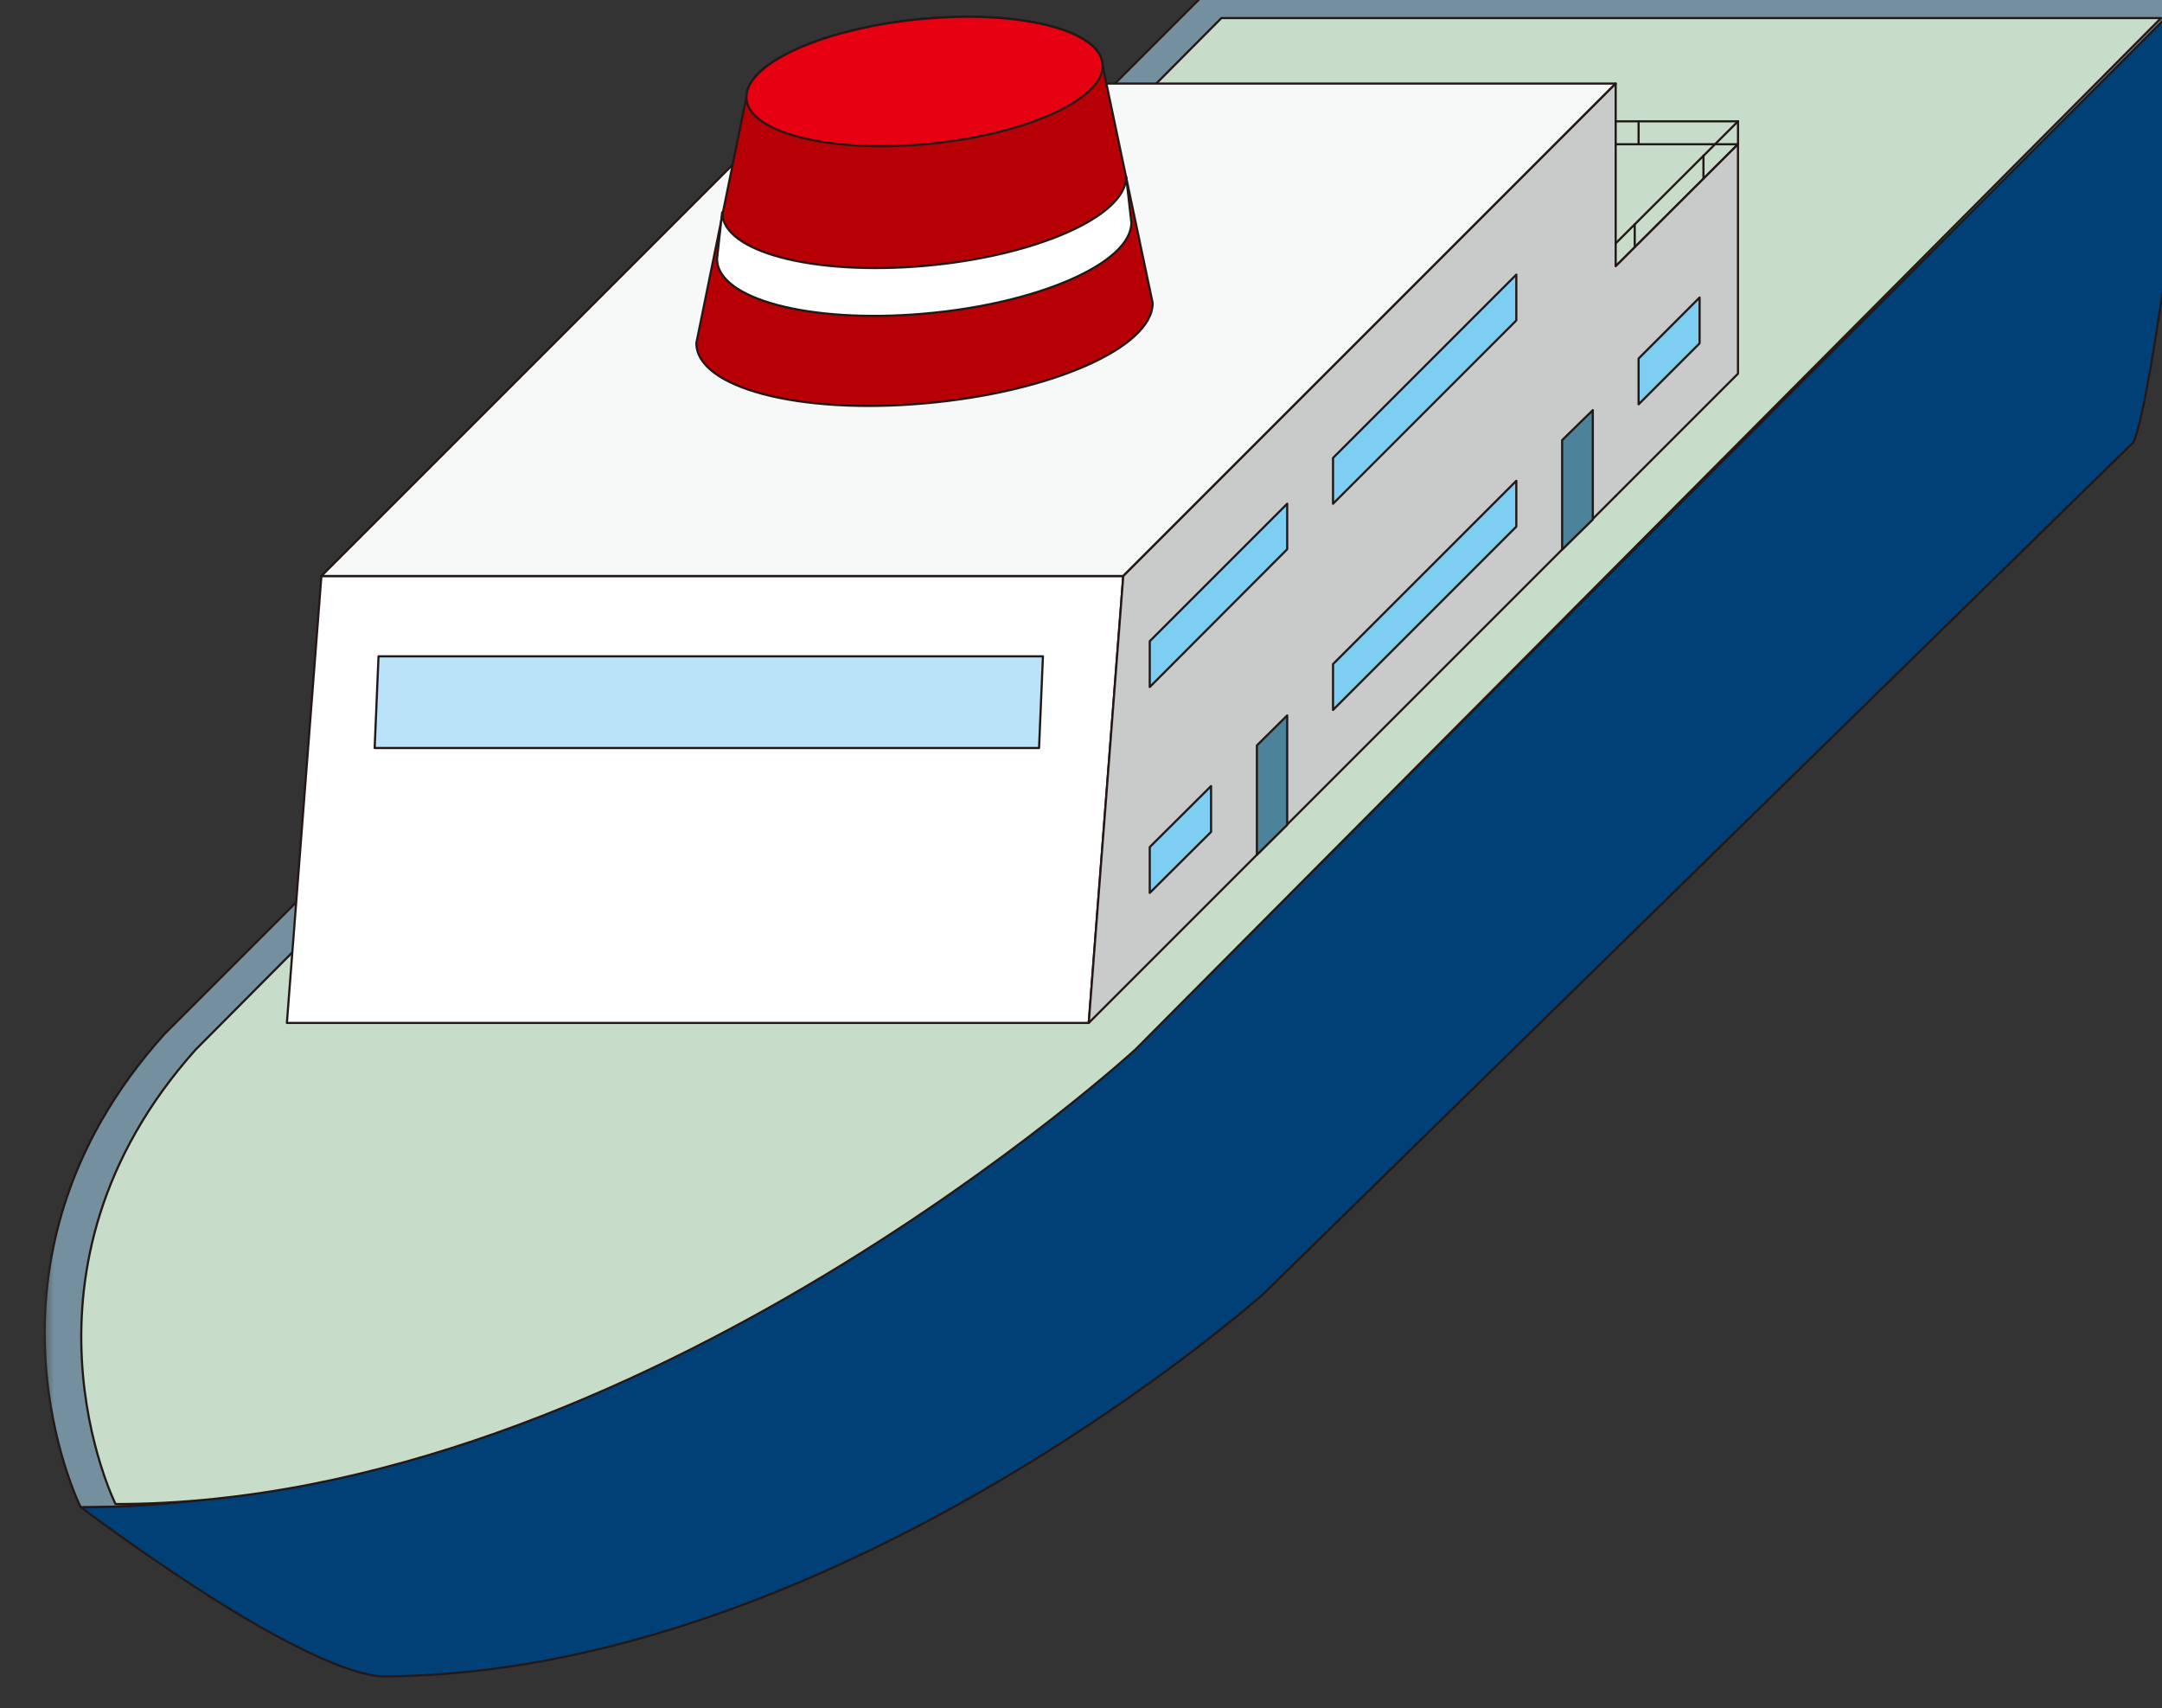<svg width="100" height="79" viewBox="0 0 100 79" fill="none" xmlns="http://www.w3.org/2000/svg">
<rect x="0" y="0" width="100" height="79" fill="#333333" stroke="none"/>
<g clip-path="url(#clip0_226_1621)">
<mask id="mask0_226_1621" style="mask-type:alpha" maskUnits="userSpaceOnUse" x="2" y="-12" width="100" height="100">
<rect x="2" y="-12" width="100" height="100" fill="#D9D9D9"/>
</mask>
<g mask="url(#mask0_226_1621)">
<path d="M56.359 -0.925H101.926L53.179 47.821C53.179 47.821 29.165 69.716 3.732 69.716C3.732 69.716 -1.925 58.418 7.612 47.821L56.359 -0.925Z" fill="#748F9D" stroke="#231815" stroke-width="0.1" stroke-linecap="round" stroke-linejoin="round"/>
<path d="M98.672 20.463L58.433 59.851C58.433 59.851 38.597 77.537 17.612 77.537C13.553 77.179 3.747 69.716 3.747 69.716C29.179 69.716 53.194 47.821 53.194 47.821L101.926 -0.925C101.926 -0.925 99.642 18.552 98.672 20.463Z" fill="#004077" stroke="#231815" stroke-width="0.1" stroke-linecap="round" stroke-linejoin="round"/>
<path d="M56.493 0.836H99.956L52.508 48.552C52.508 48.552 29.598 69.567 5.344 69.567C5.344 69.567 -0.044 58.731 9.045 48.552L56.493 0.836Z" fill="#C8DCCA" stroke="#231815" stroke-width="0.1" stroke-linecap="round" stroke-linejoin="round"/>
<path d="M74.732 8.104H37.642V22.94H74.732V8.104Z" fill="white" stroke="#231815" stroke-width="0.1" stroke-linecap="round" stroke-linejoin="round"/>
<path d="M74.732 12.314L80.388 6.672H43.299L37.642 12.314H74.732Z" fill="#C8DCCA" stroke="#231815" stroke-width="0.1" stroke-linecap="round" stroke-linejoin="round"/>
<path d="M13.269 47.313H50.359L51.956 26.642H14.866L13.269 47.313Z" fill="white" stroke="#231815" stroke-width="0.1" stroke-linecap="round" stroke-linejoin="round"/>
<path d="M51.956 26.642L74.732 3.866H37.642L14.866 26.642H51.956Z" fill="#F7F8F8" stroke="#231815" stroke-width="0.1" stroke-linecap="round" stroke-linejoin="round"/>
<path d="M17.329 34.597H48.06L48.239 30.358H17.508L17.329 34.597Z" fill="#BAE3F9" stroke="#231815" stroke-width="0.1" stroke-linecap="round" stroke-linejoin="round"/>
<path d="M74.731 12.313V3.866L51.955 26.642L50.358 47.313L74.731 22.94L80.388 17.284V6.672L74.731 12.313Z" fill="#C9CACA" stroke="#231815" stroke-width="0.1" stroke-linecap="round" stroke-linejoin="round"/>
<path d="M74.747 5.612H80.388" stroke="#231815" stroke-width="0.1" stroke-linecap="round" stroke-linejoin="round"/>
<path d="M80.389 5.612V6.672" stroke="#231815" stroke-width="0.1" stroke-linecap="round" stroke-linejoin="round"/>
<path d="M75.791 5.612V6.672" stroke="#231815" stroke-width="0.1" stroke-linecap="round" stroke-linejoin="round"/>
<path d="M74.747 11.239L80.388 5.612" stroke="#231815" stroke-width="0.1" stroke-linecap="round" stroke-linejoin="round"/>
<path d="M75.612 10.373V11.433" stroke="#231815" stroke-width="0.1" stroke-linecap="round" stroke-linejoin="round"/>
<path d="M78.791 7.194V8.254" stroke="#231815" stroke-width="0.1" stroke-linecap="round" stroke-linejoin="round"/>
<path d="M56.016 38.478L53.18 41.299V39.179L56.016 36.358V38.478Z" fill="#7ECEF4" stroke="#231815" stroke-width="0.1" stroke-linecap="round" stroke-linejoin="round"/>
<path d="M78.612 15.881L75.791 18.701V16.582L78.612 13.761V15.881Z" fill="#7ECEF4" stroke="#231815" stroke-width="0.1" stroke-linecap="round" stroke-linejoin="round"/>
<path d="M70.135 24.358L61.657 32.836V30.716L70.135 22.239V24.358Z" fill="#7ECEF4" stroke="#231815" stroke-width="0.1" stroke-linecap="round" stroke-linejoin="round"/>
<path d="M59.538 25.403L53.18 31.776V29.657L59.538 23.299V25.403Z" fill="#7ECEF4" stroke="#231815" stroke-width="0.1" stroke-linecap="round" stroke-linejoin="round"/>
<path d="M70.135 14.821L61.657 23.299V21.179L70.135 12.702V14.821Z" fill="#7ECEF4" stroke="#231815" stroke-width="0.1" stroke-linecap="round" stroke-linejoin="round"/>
<path d="M59.538 38.15L58.135 39.538V34.478L59.538 33.09V38.15Z" fill="#4C829A" stroke="#231815" stroke-width="0.1" stroke-linecap="round" stroke-linejoin="round"/>
<path d="M73.672 24.03L72.254 25.418V20.358L73.672 18.97V24.03Z" fill="#4C829A" stroke="#231815" stroke-width="0.1" stroke-linecap="round" stroke-linejoin="round"/>
<path d="M51.001 3.045C51.001 1.433 47.314 0.463 42.762 0.866C38.209 1.269 34.523 2.881 34.523 4.492L32.209 15.866C32.209 17.925 36.941 19.179 42.762 18.657C48.597 18.149 53.314 16.075 53.314 14.015L51.001 3.045Z" fill="#B60005" stroke="#231815" stroke-width="0.1" stroke-linecap="round" stroke-linejoin="round"/>
<path d="M51.001 3.045C51.001 4.642 47.314 6.269 42.762 6.672C38.209 7.075 34.523 6.09 34.523 4.493C34.523 2.896 38.209 1.269 42.762 0.866C47.314 0.463 51.001 1.448 51.001 3.045Z" fill="#E60012" stroke="#231815" stroke-width="0.1" stroke-linecap="round" stroke-linejoin="round"/>
<path d="M52.329 10.299C52.329 12.164 48.045 14.045 42.747 14.508C37.448 14.97 33.165 13.836 33.165 11.97L33.403 9.821C33.403 11.642 37.583 12.746 42.747 12.299C47.911 11.851 52.09 10 52.09 8.179L52.329 10.284V10.299Z" fill="white" stroke="#231815" stroke-width="0.1" stroke-linecap="round" stroke-linejoin="round"/>
</g>
</g>
<defs>
<clipPath id="clip0_226_1621">
<rect width="100" height="78.612" fill="white"/>
</clipPath>
</defs>
</svg>
